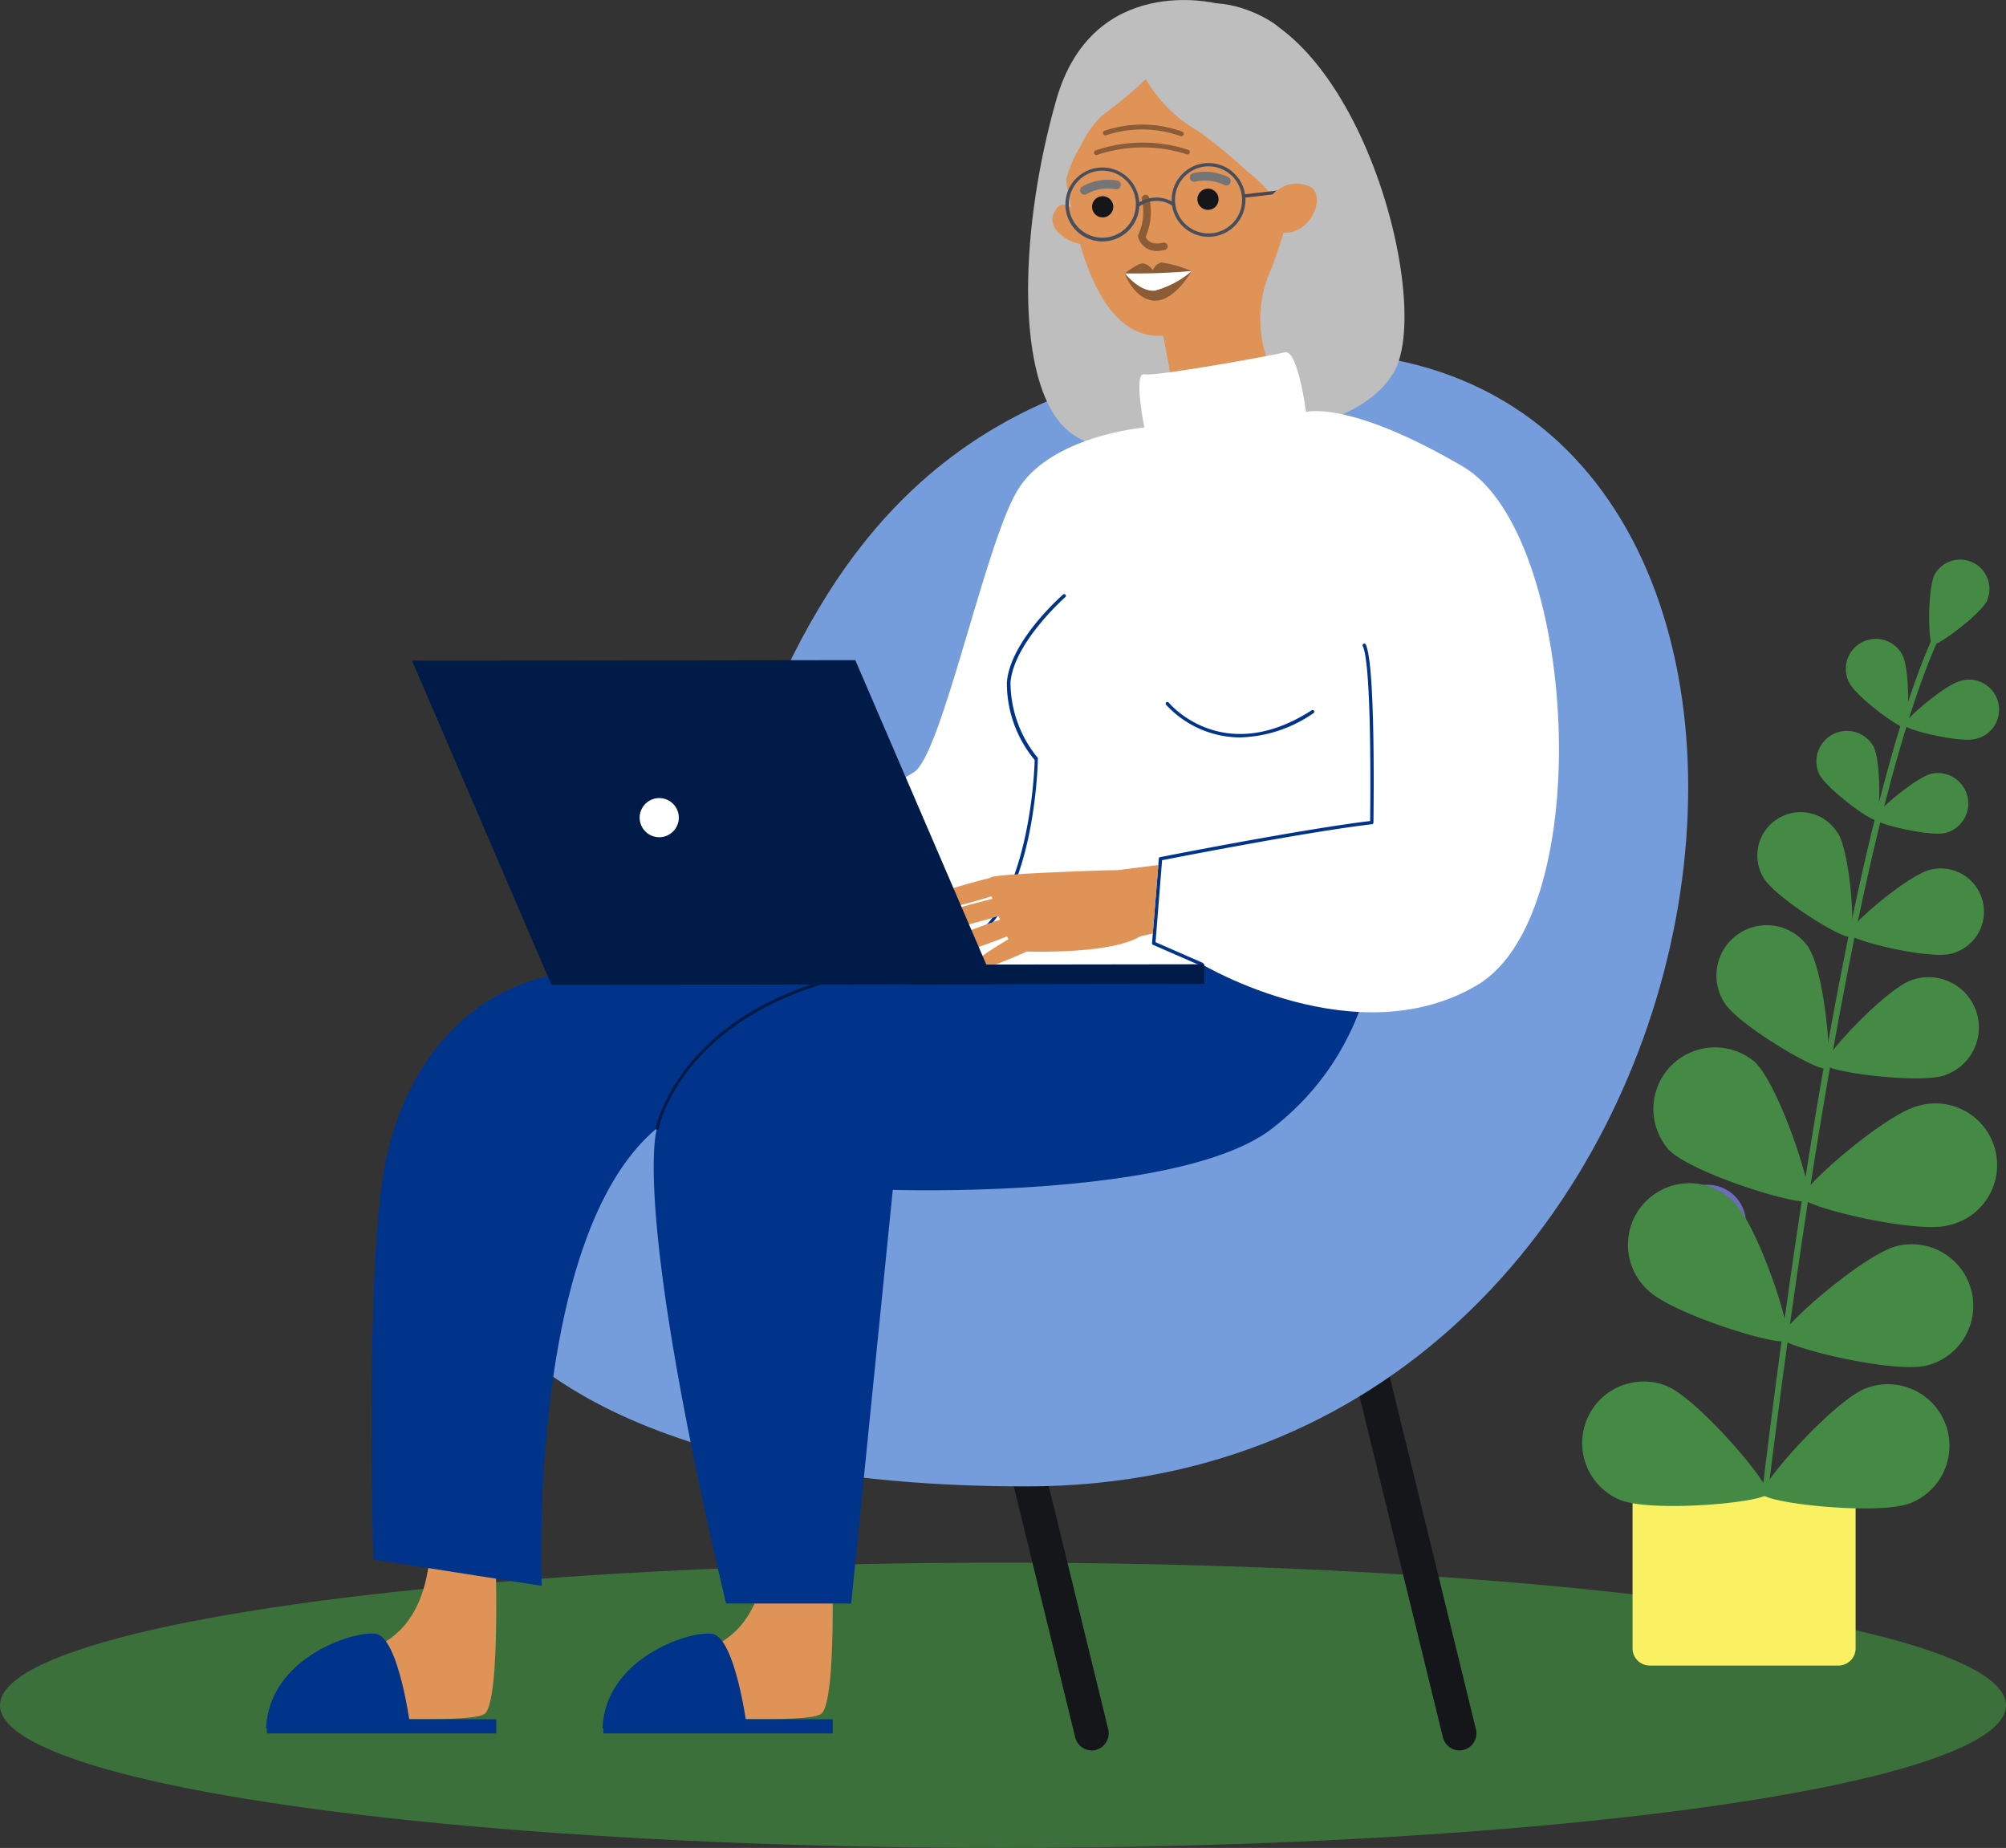 <svg xmlns="http://www.w3.org/2000/svg" width="130.826" height="120.512" viewBox="0 0 130.826 120.512">
  <rect x="0" y="0" width="130.826" height="120.512" fill="#333333" stroke="none"/>
  <g id="Layer_2" data-name="Layer 2" transform="translate(-0.702 -9.097)">
    <g id="_ÎÓÈ_1" data-name="—ÎÓÈ_1" transform="translate(0.012 -0.018)">
      <ellipse id="Ellipse_204" data-name="Ellipse 204" cx="65.413" cy="9.302" rx="65.413" ry="9.302" transform="translate(0.69 111.024)" fill="#3b703b"/>
      <path id="Path_25665" data-name="Path 25665" d="M190.692,189h14.524v10.37a1.124,1.124,0,0,1-1.124,1.124h-12.3a1.124,1.124,0,0,1-1.124-1.124V189Z" transform="translate(-83.508 -82.759)" fill="#f9f162"/>
      <path id="Path_25666" data-name="Path 25666" d="M198.83,186.746a.118.118,0,0,0,.124.09h0a.118.118,0,0,0,.09-.146" transform="translate(-87.081 -81.748)" fill="#6e6bbf"/>
      <path id="Path_25667" data-name="Path 25667" d="M194.456,154.838c-.849,1.1-1.686,5.621-1.377,5.862s4.5-1.686,5.334-2.81a2.507,2.507,0,1,0-3.934-3.075Z" transform="translate(-84.534 -67.286)" fill="#6e6bbf"/>
      <path id="Path_25668" data-name="Path 25668" d="M187.114,184.988c1.343.32,5.812-.787,5.907-1.169s-3.4-3.372-4.749-3.7a2.507,2.507,0,1,0-1.158,4.873Z" transform="translate(-81.059 -78.826)" fill="#6e6bbf"/>
      <path id="Path_25669" data-name="Path 25669" d="M205.867,145.414h0a.185.185,0,0,1-.169-.214c3.372-27.867,7.408-47.826,11.314-56.207a3.8,3.8,0,0,0,.169-.388.2.2,0,0,1,.371.124c-.028.084-.09.214-.186.427-3.889,8.33-7.869,28.244-11.286,56.072a.2.2,0,0,1-.214.185Z" transform="translate(-90.088 -38.735)" fill="#448a44"/>
      <path id="Path_25670" data-name="Path 25670" d="M228.866,83.8c-.472.944-3.3,3.018-3.575,2.883s-.32-3.642.152-4.586a1.911,1.911,0,0,1,3.423,1.686Z" transform="translate(-98.58 -35.517)" fill="#448a44"/>
      <path id="Path_25671" data-name="Path 25671" d="M219.086,91.351c.483.967.433,4.558.157,4.693s-3.176-1.978-3.653-2.945a1.956,1.956,0,1,1,3.5-1.748Z" transform="translate(-94.314 -39.49)" fill="#448a44"/>
      <path id="Path_25672" data-name="Path 25672" d="M226.8,98.921c-1.051.253-4.536-.607-4.609-.9s2.647-2.647,3.693-2.895a1.956,1.956,0,1,1,.916,3.8Z" transform="translate(-97.31 -41.613)" fill="#448a44"/>
      <path id="Path_25673" data-name="Path 25673" d="M206.463,125.114c.978,1.523,1.546,7.52,1.124,7.8s-5.621-2.732-6.632-4.255a3.283,3.283,0,1,1,5.525-3.547Z" transform="translate(-87.783 -54.12)" fill="#448a44"/>
      <path id="Path_25674" data-name="Path 25674" d="M220.864,135.963c-1.686.607-7.678-.191-7.869-.68s3.934-4.89,5.621-5.5a3.283,3.283,0,1,1,2.209,6.183Z" transform="translate(-93.282 -56.741)" fill="#448a44"/>
      <path id="Path_25675" data-name="Path 25675" d="M199.741,138.722c1.579,1.557,3.873,8.566,3.429,8.993s-7.487-1.737-9.066-3.294a4.019,4.019,0,0,1,5.621-5.722Z" transform="translate(-84.563 -60.304)" fill="#448a44"/>
      <path id="Path_25676" data-name="Path 25676" d="M219.834,152.192c-2.153.528-9.325-1.2-9.476-1.81s5.407-5.463,7.565-5.992a4.019,4.019,0,1,1,1.911,7.8Z" transform="translate(-92.128 -63.156)" fill="#448a44"/>
      <path id="Path_25677" data-name="Path 25677" d="M197.061,154.753c1.579,1.557,3.873,8.566,3.429,8.993s-7.481-1.737-9.061-3.294a4.013,4.013,0,1,1,5.621-5.722Z" transform="translate(-83.266 -67.201)" fill="#448a44"/>
      <path id="Path_25678" data-name="Path 25678" d="M217.374,168.475c-2.153.528-9.325-1.2-9.476-1.81s5.413-5.463,7.565-5.986a4.013,4.013,0,0,1,1.911,7.8Z" transform="translate(-91.051 -70.306)" fill="#448a44"/>
      <path id="Path_25679" data-name="Path 25679" d="M190.288,176.767c2.052.837,6.846,6.447,6.6,7.031s-7.582,1.242-9.639.4a4.016,4.016,0,0,1,3.035-7.436Z" transform="translate(-80.916 -77.271)" fill="#448a44"/>
      <path id="Path_25680" data-name="Path 25680" d="M215.357,184.57c-2.068.8-9.4,0-9.623-.607s4.682-6.1,6.745-6.891a4.015,4.015,0,1,1,2.872,7.5Z" transform="translate(-90.101 -77.419)" fill="#448a44"/>
      <path id="Path_25681" data-name="Path 25681" d="M215.73,102.034c.489.984.438,4.631.157,4.772s-3.221-2.018-3.715-3a1.99,1.99,0,0,1,3.558-1.776Z" transform="translate(-92.846 -44.221)" fill="#448a44"/>
      <path id="Path_25682" data-name="Path 25682" d="M223.351,109.788c-1.068.259-4.609-.613-4.682-.916s2.687-2.687,3.755-2.945a1.986,1.986,0,0,1,.927,3.861Z" transform="translate(-95.769 -46.354)" fill="#448a44"/>
      <path id="Path_25683" data-name="Path 25683" d="M210.411,111.808c.809,1.332,1.163,6.5.781,6.745s-4.8-2.479-5.621-3.811a2.822,2.822,0,1,1,4.828-2.923Z" transform="translate(-89.855 -48.363)" fill="#448a44"/>
      <path id="Path_25684" data-name="Path 25684" d="M222.408,122.53c-1.518.36-6.548-.877-6.649-1.31s3.816-3.816,5.334-4.182a2.823,2.823,0,1,1,1.315,5.491Z" transform="translate(-94.494 -51.211)" fill="#448a44"/>
      <line id="Line_140" data-name="Line 140" x2="6.807" transform="translate(79.919 112.238)" fill="#001b47"/>
      <path id="Path_25685" data-name="Path 25685" d="M115.652,99.57a21.571,21.571,0,0,0-3.637.444c-.871.309-2.175.309-2.175.849s2,.3,2,.3-1.293,1.366-1.754,1.726-.961.866-.725,1.225,2.17-1.175,2.17-1.175-1.608,1.759-1.461,2.136,2.529-1.557,2.529-1.557a15.49,15.49,0,0,0-1.832,2.057c-.017.264.32.3,1.124-.18a8.9,8.9,0,0,0,1.484-1.175s-1.175,1.355-1.265,1.568-.045.562,1.057-.27,1.922-2.248,3.637-3.372Z" transform="translate(-47.874 -43.595)" fill="#e2918f"/>
      <path id="Path_25686" data-name="Path 25686" d="M73.194,106.4a24.294,24.294,0,0,1,3.282-.3c.894.062,1.8-.562,1.945-.039s-1.484,1.068-1.484,1.068a21.417,21.417,0,0,0,2.085,1.124c.523.185,1.36.837,1.231,1.231s-2.563-.787-2.563-.787,1.956,1.22,1.917,1.613-2.754-.8-2.754-.8a15.907,15.907,0,0,1,2.248,1.439c.1.242-.214.365-1.079.124a8.623,8.623,0,0,1-1.686-.708,18.792,18.792,0,0,1,1.579,1.124c.135.174.191.517-1.051,0a14.168,14.168,0,0,1-4.7-3.249Z" transform="translate(-31.608 -46.343)" fill="#e2918f"/>
      <path id="Path_25687" data-name="Path 25687" d="M123.746,204.11a1.034,1.034,0,0,0,.264-.034,1.124,1.124,0,0,0,.815-1.343l-4.26-17.424a1.124,1.124,0,0,0-2.158.528l4.266,17.424A1.124,1.124,0,0,0,123.746,204.11Z" transform="translate(-51.859 -80.839)" fill="#14161a"/>
      <path id="Path_25688" data-name="Path 25688" d="M164.924,197.992A1.118,1.118,0,0,0,166,196.615l-6.183-25.293a1.124,1.124,0,0,0-2.153.528l6.183,25.293A1.124,1.124,0,0,0,164.924,197.992Z" transform="translate(-69.053 -74.721)" fill="#14161a"/>
      <path id="Path_25689" data-name="Path 25689" d="M108.794,57.06c-42.593,0-34.41,43.807-47.832,43.054S41.29,131.028,90.128,131.028,148,57.06,108.794,57.06Z" transform="translate(-22.501 -24.978)" fill="#769ddb"/>
      <path id="Path_25690" data-name="Path 25690" d="M132.783,16.414s-8.054-2.012-10.421,6.318-2.6,17.615.247,21.027,9.92.995,9.92.995,9.038.253,11.8-4.187S141.984,16.948,132.783,16.414Z" transform="translate(-52.791 -7.084)" fill="#bebebe"/>
      <path id="Path_25691" data-name="Path 25691" d="M124.952,40.437s-.809-.837-1.242-.354c-1.09,1.231.562,2.293,1.445,2.417Z" transform="translate(-54.026 -17.478)" fill="#e09357"/>
      <path id="Path_25692" data-name="Path 25692" d="M131.173,17.418a7.976,7.976,0,0,1,8.661,6,7.869,7.869,0,0,1,0,3.726,34.3,34.3,0,0,1-1.849,7.082,7.869,7.869,0,0,0-.32,5.784l.652,1.911c-4.12,3.125-6.464,1.608-6.464,1.608l-.922-4.924h0c-5.025.337-6.076-8.853-6.576-11.534h0a1.939,1.939,0,0,0-.062-.3,7.942,7.942,0,0,1,6.88-9.353Z" transform="translate(-54.379 -7.594)" fill="#e09357"/>
      <path id="Path_25693" data-name="Path 25693" d="M133.137,24.851a33.574,33.574,0,0,1,3.209,2.647,8.441,8.441,0,0,1,2.692,3.423,10.318,10.318,0,0,0,2.046-4.356,7.442,7.442,0,0,0,.326-2.215,8.268,8.268,0,0,0-.939-3.03,8.485,8.485,0,0,0-2.248-3.372,6.6,6.6,0,0,0-2.473-1.124,11.174,11.174,0,0,0-6.273.118,8.049,8.049,0,0,0-4.716,4.013c-1.18,2.462-.821,5.351-.438,8.054a8.009,8.009,0,0,1,1.175-3.26,6.706,6.706,0,0,1,1.293-1.86,32.259,32.259,0,0,0,2.923-2.423A9.159,9.159,0,0,0,133.137,24.851Z" transform="translate(-54.292 -7.186)" fill="#bebebe"/>
      <path id="Path_25694" data-name="Path 25694" d="M127.979,39.842a.691.691,0,1,1,.86.472.691.691,0,0,1-.86-.472Z" transform="translate(-56.041 -17.051)" fill="#14161a"/>
      <path id="Path_25695" data-name="Path 25695" d="M140.2,38.971a.691.691,0,1,1,.854.472.691.691,0,0,1-.854-.472Z" transform="translate(-61.392 -16.669)" fill="#14161a"/>
      <path id="Path_25696" data-name="Path 25696" d="M131.757,47.364s.843-.7,1.208-.652a1.023,1.023,0,0,1,.613.45.793.793,0,0,1,.562-.511,7.74,7.74,0,0,1,1.962.562s-1.124,2-2.434,1.928-1.928-1.771-1.928-1.771Z" transform="translate(-57.7 -20.419)" fill="#8c5c36"/>
      <path id="Path_25697" data-name="Path 25697" d="M141.725,37.018a.253.253,0,0,0,.2-.141.292.292,0,0,0-.107-.393,3.49,3.49,0,0,0-2.3-.27.288.288,0,1,0,.129.562,2.9,2.9,0,0,1,1.889.214.259.259,0,0,0,.191.028Z" transform="translate(-61.007 -15.812)" fill="#757575"/>
      <path id="Path_25698" data-name="Path 25698" d="M129.057,37.656a.3.3,0,0,0,.152-.2.287.287,0,0,0-.214-.343,3.4,3.4,0,0,0-2.282.382.281.281,0,0,0-.112.388.287.287,0,0,0,.393.112,2.81,2.81,0,0,1,1.872-.32.275.275,0,0,0,.191-.022Z" transform="translate(-55.433 -16.22)" fill="#757575"/>
      <path id="Path_25699" data-name="Path 25699" d="M134.6,42.458a1.237,1.237,0,0,1-1.3-.871.253.253,0,0,1,0-.18,3.564,3.564,0,0,0,.236-2.3.242.242,0,0,1,.174-.3.247.247,0,0,1,.3.174,4.075,4.075,0,0,1-.23,2.563c.084.18.354.562,1.124.382a.243.243,0,1,1,.112.472,2.467,2.467,0,0,1-.41.062Z" transform="translate(-58.375 -16.98)" fill="#8c5c36"/>
      <path id="Path_25700" data-name="Path 25700" d="M136.132,47.64a41.252,41.252,0,0,1-4.362.157s.95,1.225,1.956,1.124A6.108,6.108,0,0,0,136.132,47.64Z" transform="translate(-57.713 -20.853)" fill="#fff"/>
      <path id="Path_25701" data-name="Path 25701" d="M137.19,37.52a2.406,2.406,0,1,1,.7,1.7A2.406,2.406,0,0,1,137.19,37.52Zm.219,0a2.186,2.186,0,1,0,2.186-2.186,2.186,2.186,0,0,0-2.186,2.186Z" transform="translate(-60.087 -15.37)" fill="#474e5c"/>
      <path id="Path_25702" data-name="Path 25702" d="M124.86,38.047a2.411,2.411,0,1,1,2.411,2.406,2.411,2.411,0,0,1-2.411-2.406Zm.225,0a2.186,2.186,0,1,0,.632-1.561,2.186,2.186,0,0,0-.632,1.561Z" transform="translate(-54.687 -15.593)" fill="#474e5c"/>
      <rect id="Rectangle_2147" data-name="Rectangle 2147" width="2.872" height="0.219" transform="matrix(0.994, -0.113, 0.113, 0.994, 81.794, 21.792)" fill="#4a4750"/>
      <path id="Path_25703" data-name="Path 25703" d="M133.252,39.727a1.872,1.872,0,0,1,2.22-.056l.112-.191a2.125,2.125,0,0,0-2.484.084Z" transform="translate(-58.296 -17.121)" fill="#474e5c"/>
      <path id="Path_25704" data-name="Path 25704" d="M148.451,38.585a1.124,1.124,0,0,1,.506-.663,1.99,1.99,0,0,1,2.181-.208c1.124.781-.315,3.687-2.462,2.81C148.7,40.5,148.03,40.052,148.451,38.585Z" transform="translate(-64.957 -16.395)" fill="#e09357"/>
      <path id="Path_25705" data-name="Path 25705" d="M47.911,194.511s.427,10.561-.691,11.331-13.13,0-13.13,0l3.176-3.934s6.526.933,6.436-7.908Z" transform="translate(-14.936 -84.949)" fill="#e09357"/>
      <path id="Path_25706" data-name="Path 25706" d="M41.536,211.924s-.759-6.008-2.3-6.183-6.953,1.63-7.121,6.183Z" transform="translate(-14.069 -90.086)" fill="#00348a"/>
      <rect id="Rectangle_2148" data-name="Rectangle 2148" width="14.957" height="0.922" transform="translate(33.054 122.158) rotate(180)" fill="#00348a"/>
      <path id="Path_25707" data-name="Path 25707" d="M86.951,194.511s.427,10.561-.686,11.331-13.135,0-13.135,0l3.176-3.934s6.526.933,6.441-7.908Z" transform="translate(-32.033 -84.949)" fill="#e09357"/>
      <path id="Path_25708" data-name="Path 25708" d="M80.581,211.924s-.764-6.008-2.31-6.183-6.953,1.63-7.121,6.183Z" transform="translate(-31.166 -90.086)" fill="#00348a"/>
      <rect id="Rectangle_2149" data-name="Rectangle 2149" width="14.957" height="0.922" transform="translate(54.997 122.158) rotate(180)" fill="#00348a"/>
      <path id="Path_25709" data-name="Path 25709" d="M56.613,125.539s-8.47.686-11.185,11.477c-1.579,6.273-.961,26.687-.961,26.687l10.983,1.72s-.984-22.814,7.52-29.846c0,0-1.726,4.637,4.5,31h8.161L78.343,139.6s19.178.641,24.928-4.154A17.319,17.319,0,0,0,109.6,124.91l-27.1-4.12Z" transform="translate(-19.428 -52.888)" fill="#00348a"/>
      <path id="Path_25710" data-name="Path 25710" d="M125.142,60.963s-.528-4.1-1.383-3.889-8.431,1.585-9.162,1.433,0,3.468,0,3.468-6.183.528-8.307,4.154-4.9,17.149-6.711,18.323-9.909,4.9-9.909,4.9L104.4,97.632l13.95-.652s10.117,6.048,17.986,1.338,6.5-29.419-.956-33.791S125.142,60.963,125.142,60.963Z" transform="translate(-39.276 -24.981)" fill="#fff"/>
      <path id="Path_25711" data-name="Path 25711" d="M138.164,111.9a.1.1,0,0,0,.1-.067.107.107,0,0,0-.056-.146l-3.069-1.343.427-5.345c.939-.185,9.555-1.866,13.686-2.349a.107.107,0,0,0,.1-.107c0-.416.152-10.117-.489-11.584a.112.112,0,1,0-.2.09c.59,1.326.483,10.353.472,11.393-4.39.523-13.6,2.333-13.692,2.355a.107.107,0,0,0-.09.1l-.444,5.508a.112.112,0,0,0,.067.112l3.142,1.371a.073.073,0,0,0,.045.011Z" transform="translate(-59.088 -39.784)" fill="#00348a"/>
      <path id="Path_25712" data-name="Path 25712" d="M111.561,108.356h0c5.351-1.287,5.621-12.011,5.621-12.467a.118.118,0,0,0,0-.073,7.779,7.779,0,0,1-1.782-4.924c.208-2.585,3.547-5.542,3.58-5.57a.107.107,0,0,0,0-.157.112.112,0,0,0-.157,0c-.141.124-3.445,3.041-3.659,5.722a7.834,7.834,0,0,0,1.81,5.059c0,.742-.433,11.005-5.452,12.208a.112.112,0,0,0-.084.135.118.118,0,0,0,.124.067Z" transform="translate(-48.808 -37.272)" fill="#00348a"/>
      <path id="Path_25713" data-name="Path 25713" d="M141.346,99.957a8.83,8.83,0,0,0,4.789-1.585.112.112,0,0,0,.034-.152.107.107,0,0,0-.152-.034c-5.817,3.738-9.3-.467-9.336-.511a.112.112,0,0,0-.157,0,.107.107,0,0,0,0,.157,6.6,6.6,0,0,0,4.823,2.125Z" transform="translate(-59.78 -42.751)" fill="#00348a"/>
      <path id="Path_25714" data-name="Path 25714" d="M77.4,138.817a.112.112,0,0,0,.107-.09c0-.1,1.962-9.465,17.3-10.578a.112.112,0,0,0,0-.219c-15.519,1.124-17.48,10.679-17.5,10.758a.112.112,0,0,0,.09.129Z" transform="translate(-33.862 -56.015)" fill="#001b47"/>
      <path id="Path_25715" data-name="Path 25715" d="M124.284,117.17h-.562c-1.748.056-6.981.236-7.588.45-.731.259,1.473,4.823,1.473,4.823s6.284.343,8.307-1.006S124.284,117.17,124.284,117.17Z" transform="translate(-50.801 -51.302)" fill="#e09357"/>
      <path id="Path_25716" data-name="Path 25716" d="M117.339,125.947s-3.507,1.585-3.816,1.242,2.743-2.119,2.743-2.119Z" transform="translate(-49.713 -54.762)" fill="#e09357"/>
      <path id="Path_25717" data-name="Path 25717" d="M114.267,123.732s-5.193,2.136-5.581,1.422,5.351-2.574,5.351-2.574Z" transform="translate(-47.595 -53.672)" fill="#e09357"/>
      <path id="Path_25718" data-name="Path 25718" d="M112.962,121.479s-5.356,1.686-5.682.927,5.553-2.1,5.553-2.1Z" transform="translate(-46.982 -52.677)" fill="#e09357"/>
      <path id="Path_25719" data-name="Path 25719" d="M112.767,119.089s-5,1.636-5.317.882,5.188-2.052,5.188-2.052Z" transform="translate(-47.057 -51.631)" fill="#e09357"/>
      <path id="Path_25720" data-name="Path 25720" d="M128.62,117.055l3.951-.495-.365,4.468-2.029.45Z" transform="translate(-56.334 -51.035)" fill="#e09357"/>
      <path id="Path_25721" data-name="Path 25721" d="M49.05,92.829l28.907-.039,9.094,21.134-28.907.045Z" transform="translate(-21.487 -40.626)" fill="#001b47"/>
      <rect id="Rectangle_2150" data-name="Rectangle 2150" width="19.352" height="1.282" transform="translate(79.239 73.281) rotate(179.92)" fill="#001b47"/>
      <path id="Path_25722" data-name="Path 25722" d="M78.012,110.081a1.276,1.276,0,1,0-1.282,1.27A1.276,1.276,0,0,0,78.012,110.081Z" transform="translate(-33.053 -47.637)" fill="#fff"/>
      <path id="Path_25723" data-name="Path 25723" d="M134.309,33.512a.169.169,0,0,0,.112-.1.157.157,0,0,0-.1-.2,9.555,9.555,0,0,0-6.053.045.157.157,0,0,0,.112.292,9.375,9.375,0,0,1,5.84-.045A.146.146,0,0,0,134.309,33.512Z" transform="translate(-56.144 -14.329)" fill="#8c5c36"/>
      <path id="Path_25724" data-name="Path 25724" d="M134.363,31.412a.156.156,0,0,0,.017-.3,7.672,7.672,0,0,0-5.087-.045.157.157,0,0,0,.118.287,7.481,7.481,0,0,1,4.856.051A.186.186,0,0,0,134.363,31.412Z" transform="translate(-56.596 -13.416)" fill="#8c5c36"/>
    </g>
  </g>
</svg>
